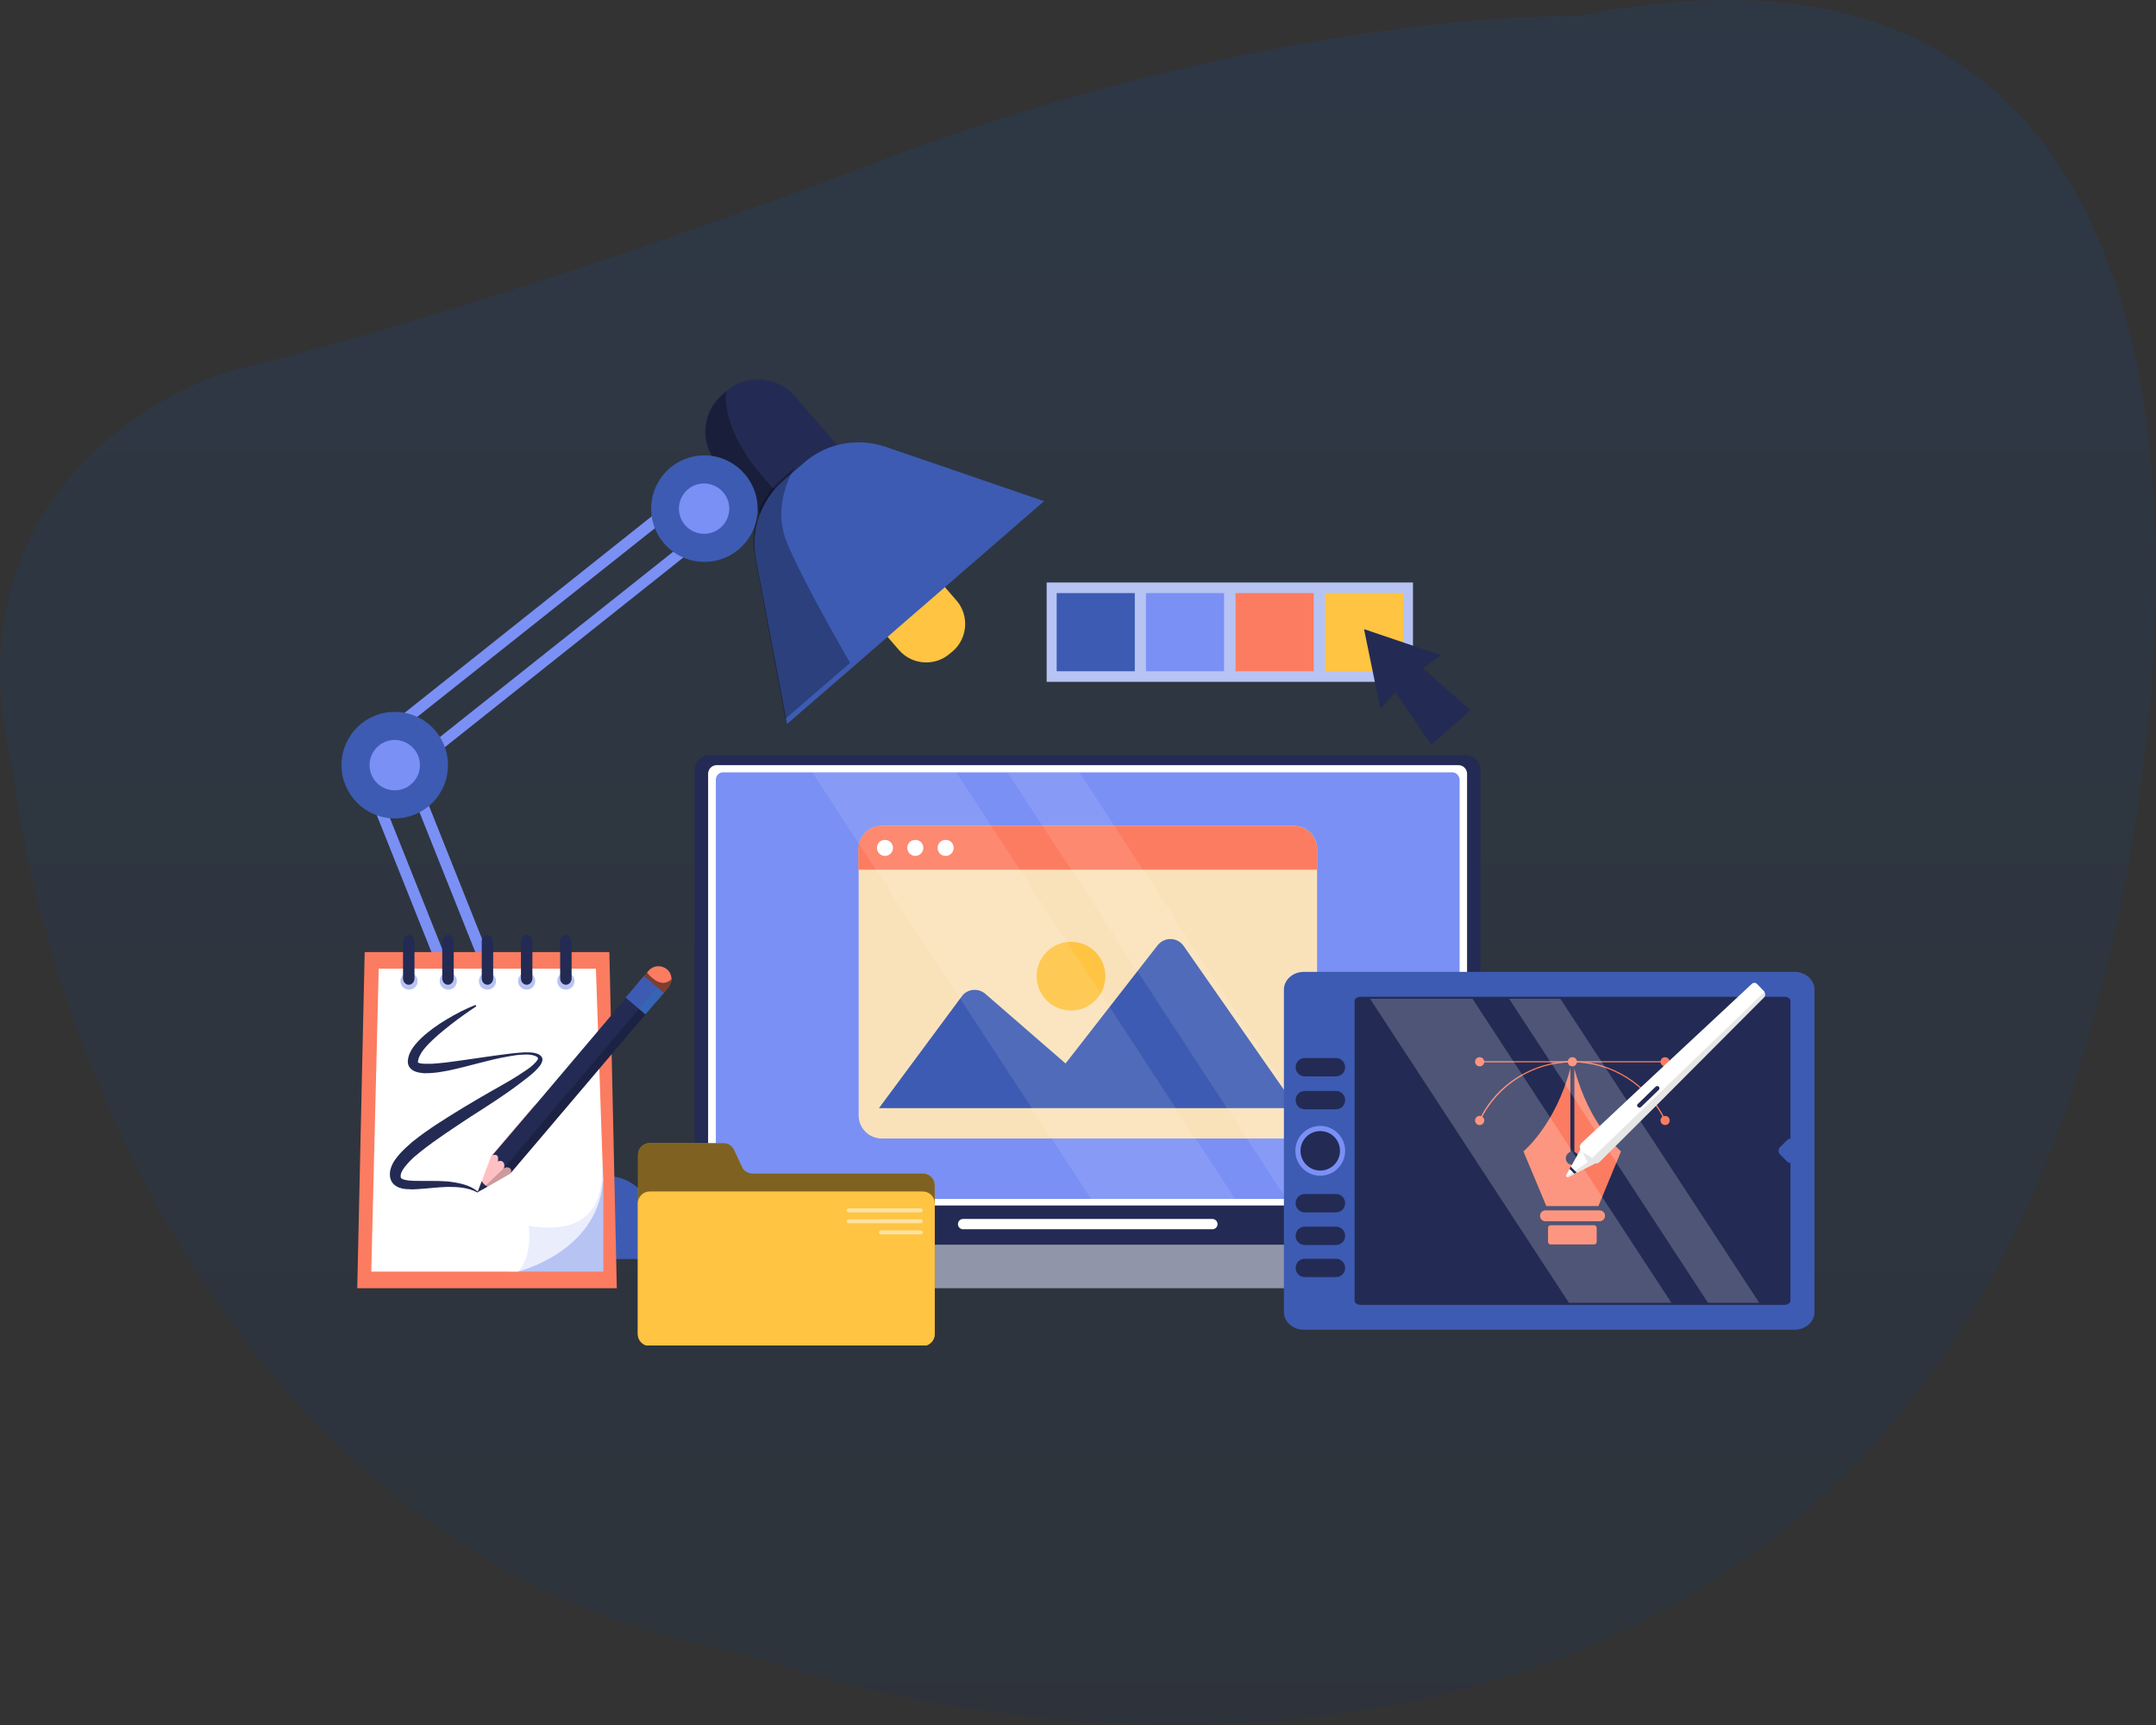 <svg width="625" height="500" viewBox="0 0 625 500" fill="none" xmlns="http://www.w3.org/2000/svg">
<rect x="0" y="0" width="625" height="500" fill="#333333" stroke="none"/>
<path opacity="0.1" d="M3.876 224.102C-14.981 149.977 39.535 115.057 69.149 106.863C93.324 101.19 164.519 81.145 255.901 46.352C347.284 11.558 428.15 4.12 457.161 4.751C650.079 -34.581 637.871 179.98 607.652 292.177C546.73 529.682 321.175 515.941 216.012 479.382C68.06 453.665 12.941 298.48 3.876 224.102Z" fill="url(#paint0_linear_619_2811)"/>
<g clip-path="url(#clip0_619_2811)">
<path d="M242.937 150.913L241.693 151.992C239.951 153.485 237.96 154.481 235.803 154.979C230.825 156.224 225.35 154.647 221.782 150.498L207.845 134.398C202.784 128.506 203.448 119.544 209.255 114.481L210.5 113.403C216.39 108.34 225.35 109.004 230.41 114.813L244.348 130.913C249.491 136.888 248.828 145.851 242.937 150.913Z" fill="#232B54"/>
<path opacity="0.3" d="M235.885 154.979C230.907 156.224 225.432 154.647 221.864 150.498L207.927 134.398C202.866 128.506 203.53 119.544 209.337 114.481L210.582 113.403C210.582 113.403 207.429 127.427 230.326 147.427C233.23 150.083 235.055 152.573 235.885 154.979Z" fill="black"/>
<path d="M252.313 161.12L251.4 161.867C247.086 165.602 246.589 172.241 250.322 176.556L260.609 188.423C264.342 192.739 270.979 193.237 275.293 189.502L276.206 188.755C280.52 185.021 281.017 178.382 277.284 174.066L266.997 162.199C263.181 157.884 256.627 157.386 252.313 161.12Z" fill="#FEC442"/>
<path d="M302.669 145.27L268.489 174.896L262.35 180.207L247.168 193.402L228.17 209.834L219.127 162.033C217.551 153.651 220.537 145.021 227.008 139.378L230.825 136.058L233.147 134.066C239.618 128.423 248.578 126.763 256.708 129.502L302.669 145.27Z" fill="#3D5BB2"/>
<path opacity="0.3" d="M246.421 192.158L227.672 208.34L218.795 161.203C217.219 152.905 220.206 144.44 226.594 138.88L230.327 135.643C230.327 135.643 223.939 145.27 227.672 156.058C230.493 163.942 241.029 182.78 246.421 192.158Z" fill="black"/>
<path d="M208.508 138.299L213.901 145.021L116.422 222.448L170.346 357.552L162.382 360.705L106.052 219.627L208.508 138.299ZM209.006 133.734L206.434 135.726L104.06 217.137L102.152 218.631L103.065 220.871L159.395 361.867L160.557 364.855L163.543 363.693L171.508 360.539L174.494 359.378L173.333 356.39L120.321 223.444L215.809 147.51L218.381 145.519L216.39 142.946L210.997 136.224L209.006 133.734Z" fill="#7A90F5"/>
<path d="M129.861 221.784C129.861 230.332 122.976 237.22 114.431 237.22C105.886 237.22 99 230.249 99 221.784C99 213.237 105.886 206.349 114.431 206.349C122.976 206.349 129.861 213.237 129.861 221.784Z" fill="#3D5BB2"/>
<path d="M121.732 221.784C121.732 225.768 118.497 229.087 114.431 229.087C110.449 229.087 107.131 225.851 107.131 221.784C107.131 217.801 110.366 214.481 114.431 214.481C118.414 214.481 121.732 217.718 121.732 221.784Z" fill="#7A90F5"/>
<path d="M219.625 147.427C219.625 155.975 212.739 162.863 204.194 162.863C195.649 162.863 188.764 155.975 188.764 147.427C188.764 138.88 195.649 131.992 204.194 131.992C212.656 131.992 219.625 138.963 219.625 147.427Z" fill="#3D5BB2"/>
<path d="M211.412 147.427C211.412 151.411 208.176 154.73 204.111 154.73C200.129 154.73 196.811 151.494 196.811 147.427C196.811 143.444 200.046 140.124 204.111 140.124C208.176 140.207 211.412 143.444 211.412 147.427Z" fill="#7A90F5"/>
<path d="M175.905 340.871H144.048C136.582 340.871 130.525 346.929 130.525 354.398V360.705H189.428V354.398C189.428 346.929 183.372 340.871 175.905 340.871Z" fill="#3D5BB2"/>
<path d="M175.406 342.946C175.406 351.494 168.521 358.382 159.976 358.382C151.431 358.382 144.545 351.494 144.545 342.946C144.545 334.398 151.431 327.51 159.976 327.51C168.521 327.51 175.406 334.481 175.406 342.946Z" fill="#3D5BB2"/>
<path d="M167.277 342.946C167.277 346.93 164.041 350.249 159.976 350.249C155.994 350.249 152.676 347.012 152.676 342.946C152.676 338.963 155.911 335.643 159.976 335.643C163.958 335.726 167.277 338.963 167.277 342.946Z" fill="#7A90F5"/>
<path d="M213.238 353.983H106.633V364.938H213.238V353.983Z" fill="#3D5BB2"/>
<path d="M424.955 218.88H205.689C203.283 218.88 201.375 220.788 201.375 223.195V360.788H429.186V223.112C429.186 220.788 427.278 218.88 424.955 218.88Z" fill="#232B54"/>
<path d="M351.451 356.307H279.193C278.363 356.307 277.699 355.643 277.699 354.813C277.699 353.983 278.363 353.32 279.193 353.32H351.451C352.281 353.32 352.945 353.983 352.945 354.813C352.945 355.643 352.281 356.307 351.451 356.307Z" fill="white"/>
<path d="M422.797 221.784H207.762C206.352 221.784 205.273 222.946 205.273 224.274V346.929C205.273 348.34 206.435 349.419 207.762 349.419H422.797C424.207 349.419 425.286 348.257 425.286 346.929V224.274C425.286 222.946 424.207 221.784 422.797 221.784Z" fill="white"/>
<path d="M420.972 223.859H209.671C208.426 223.859 207.514 224.855 207.514 226.017V345.353C207.514 346.598 208.509 347.51 209.671 347.51H420.972C422.217 347.51 423.129 346.515 423.129 345.353V226.1C423.129 224.855 422.134 223.859 420.972 223.859Z" fill="#7A90F5"/>
<path d="M381.814 246.1V323.278C381.814 327.012 378.827 330 375.094 330H255.63C251.897 330 248.91 327.012 248.91 323.278V246.1C248.91 242.365 251.897 239.378 255.63 239.378H375.094C378.744 239.378 381.814 242.365 381.814 246.1Z" fill="#F9E2B9"/>
<path d="M381.815 246.1V252.075H248.828V246.1C248.828 242.365 251.815 239.378 255.548 239.378H375.012C378.745 239.378 381.815 242.365 381.815 246.1Z" fill="#FC7C61"/>
<path d="M258.867 245.768C258.867 247.012 257.871 248.091 256.544 248.091C255.299 248.091 254.221 247.095 254.221 245.768C254.221 244.44 255.216 243.444 256.544 243.444C257.788 243.444 258.867 244.44 258.867 245.768Z" fill="white"/>
<path d="M267.659 245.768C267.659 247.012 266.664 248.091 265.337 248.091C264.092 248.091 263.014 247.095 263.014 245.768C263.014 244.44 264.009 243.444 265.337 243.444C266.664 243.444 267.659 244.44 267.659 245.768Z" fill="white"/>
<path d="M276.454 245.768C276.454 247.012 275.459 248.091 274.132 248.091C272.804 248.091 271.809 247.095 271.809 245.768C271.809 244.44 272.804 243.444 274.132 243.444C275.459 243.444 276.454 244.44 276.454 245.768Z" fill="white"/>
<path d="M343.154 274.232C341.329 271.577 337.513 271.494 335.522 274.066L308.891 308.257L285.662 288.091C283.588 286.266 280.353 286.598 278.776 288.838L254.801 321.203H375.924L343.154 274.232Z" fill="#3D5BB2"/>
<path d="M310.467 292.905C315.965 292.905 320.422 288.446 320.422 282.946C320.422 277.446 315.965 272.988 310.467 272.988C304.969 272.988 300.512 277.446 300.512 282.946C300.512 288.446 304.969 292.905 310.467 292.905Z" fill="#FEC442"/>
<g opacity="0.1">
<path d="M358.087 347.593H316.358L235.471 223.859H277.2L358.087 347.593Z" fill="white"/>
<path d="M393.844 347.593H372.938L292.051 223.859H312.874L393.844 347.593Z" fill="white"/>
</g>
<path d="M437.73 373.403H194.405C190.755 373.403 187.852 370.415 187.852 366.847V360.788H444.284V366.847C444.284 370.415 441.297 373.403 437.73 373.403Z" fill="#232B54"/>
<path opacity="0.5" d="M437.73 373.403H194.405C190.755 373.403 187.852 370.415 187.852 366.847V360.788H444.284V366.847C444.284 370.415 441.297 373.403 437.73 373.403Z" fill="white"/>
<path d="M178.808 373.402H103.562L105.719 275.975H176.651L178.808 373.402Z" fill="#FC7C61"/>
<path d="M147.613 368.589H174.907V341.286L147.613 368.589Z" fill="#B7C3F3"/>
<path d="M172.751 280.788L174.825 341.618C174.825 342.116 174.742 342.531 174.742 342.946C172.751 363.195 150.02 368.589 150.02 368.589H107.627L109.784 280.788H172.751Z" fill="white"/>
<path opacity="0.3" d="M174.909 341.618C174.909 341.618 174.826 342.531 174.826 342.946C172.835 363.195 150.104 368.589 150.104 368.589C154.583 364.274 153.256 355.311 153.256 355.311C174.992 358.797 174.494 343.527 174.743 336.556C174.743 335.477 174.66 334.647 174.66 334.315C174.826 336.888 174.909 341.618 174.909 341.618Z" fill="#B7C3F3"/>
<path d="M121.068 284.357C121.068 285.768 119.989 286.847 118.579 286.847C117.168 286.847 116.09 285.768 116.09 284.357C116.09 282.946 117.168 281.867 118.579 281.867C119.906 281.867 121.068 283.029 121.068 284.357Z" fill="#B7C3F3"/>
<path d="M118.495 270.996C117.583 270.996 116.836 271.826 116.836 272.822V283.61C116.836 284.606 117.583 285.436 118.495 285.436C119.408 285.436 120.154 284.606 120.154 283.61V272.822C120.154 271.826 119.408 270.996 118.495 270.996Z" fill="#232B54"/>
<path d="M132.433 284.357C132.433 285.768 131.354 286.847 129.944 286.847C128.534 286.847 127.455 285.768 127.455 284.357C127.455 282.946 128.534 281.867 129.944 281.867C131.271 281.867 132.433 283.029 132.433 284.357Z" fill="#B7C3F3"/>
<path d="M129.86 270.996C128.948 270.996 128.201 271.826 128.201 272.822V283.61C128.201 284.606 128.948 285.436 129.86 285.436C130.773 285.436 131.52 284.606 131.52 283.61V272.822C131.52 271.826 130.773 270.996 129.86 270.996Z" fill="#232B54"/>
<path d="M143.798 284.357C143.798 285.768 142.719 286.847 141.309 286.847C139.899 286.847 138.82 285.768 138.82 284.357C138.82 282.946 139.899 281.867 141.309 281.867C142.637 281.867 143.798 283.029 143.798 284.357Z" fill="#B7C3F3"/>
<path d="M141.31 270.996C140.397 270.996 139.65 271.826 139.65 272.822V283.61C139.65 284.606 140.397 285.436 141.31 285.436C142.222 285.436 142.969 284.606 142.969 283.61V272.822C142.886 271.826 142.139 270.996 141.31 270.996Z" fill="#232B54"/>
<path d="M155.165 284.357C155.165 285.768 154.087 286.847 152.676 286.847C151.266 286.847 150.188 285.768 150.188 284.357C150.188 282.946 151.266 281.867 152.676 281.867C154.004 281.867 155.165 283.029 155.165 284.357Z" fill="#B7C3F3"/>
<path d="M152.677 270.996C151.764 270.996 151.018 271.826 151.018 272.822V283.61C151.018 284.606 151.764 285.436 152.677 285.436C153.589 285.436 154.336 284.606 154.336 283.61V272.822C154.253 271.826 153.506 270.996 152.677 270.996Z" fill="#232B54"/>
<path d="M166.53 284.357C166.53 285.768 165.452 286.847 164.042 286.847C162.631 286.847 161.553 285.768 161.553 284.357C161.553 282.946 162.631 281.867 164.042 281.867C165.452 281.867 166.53 283.029 166.53 284.357Z" fill="#B7C3F3"/>
<path d="M164.042 270.996C163.129 270.996 162.383 271.826 162.383 272.822V283.61C162.383 284.606 163.129 285.436 164.042 285.436C164.955 285.436 165.701 284.606 165.701 283.61V272.822C165.618 271.826 164.955 270.996 164.042 270.996Z" fill="#232B54"/>
<path d="M137.991 291.743C135.502 293.403 133.013 295.145 130.69 296.971C128.367 298.797 126.044 300.705 124.053 302.78C123.058 303.859 122.145 304.938 121.647 306.1C121.316 306.681 121.233 307.261 121.15 307.676C121.15 308.008 121.15 307.925 121.15 307.925C121.15 307.925 121.233 308.008 121.399 308.091C121.813 308.257 122.477 308.34 123.141 308.34C123.804 308.34 124.551 308.34 125.215 308.34C126.625 308.257 128.118 308.091 129.612 307.925C135.502 307.178 141.475 306.183 147.531 305.436C149.025 305.27 150.518 305.104 152.094 305.021C152.841 305.021 153.67 305.021 154.417 305.104C155.164 305.27 156.076 305.353 156.823 306.1C156.989 306.266 157.155 306.515 157.238 306.846C157.238 307.012 157.238 307.095 157.238 307.261L157.155 307.676C156.989 308.174 156.823 308.506 156.574 308.838C156.076 309.502 155.496 310.083 154.998 310.581C153.836 311.66 152.675 312.573 151.43 313.485C146.619 317.22 141.475 320.456 136.415 323.693C131.437 327.012 126.376 330.249 121.813 333.9C120.652 334.813 119.573 335.726 118.578 336.805C117.665 337.801 116.753 338.88 116.338 339.876C116.172 340.29 116.089 340.954 116.172 341.12V341.203C116.172 341.203 116.172 341.203 116.172 341.286C116.172 341.369 116.255 341.369 116.255 341.452C116.338 341.535 116.421 341.535 116.421 341.618L116.753 341.784C117.748 342.199 119.325 342.282 120.735 342.282C123.639 342.365 126.708 342.199 129.778 342.448C131.271 342.614 132.847 342.863 134.34 343.278C135.834 343.693 137.244 344.357 138.489 345.353C138.572 345.436 138.572 345.519 138.489 345.602C138.406 345.685 138.323 345.685 138.323 345.602C135.668 344.191 132.681 344.025 129.778 344.025C126.791 344.108 123.887 344.523 120.818 344.689C120.071 344.772 119.242 344.772 118.412 344.689C117.582 344.689 116.753 344.606 115.84 344.274C115.591 344.191 115.342 344.108 115.094 343.942C114.845 343.776 114.596 343.693 114.347 343.444C113.849 343.029 113.434 342.448 113.268 341.867C113.02 341.286 113.02 340.705 113.02 340.207C113.02 339.71 113.102 339.212 113.268 338.714C113.849 336.805 114.928 335.56 116.006 334.315C117.085 333.154 118.246 332.075 119.408 331.079C124.219 327.178 129.446 324.025 134.589 320.871C137.161 319.295 139.816 317.801 142.388 316.307C144.959 314.813 147.614 313.403 150.186 311.743C151.43 310.913 152.675 310.166 153.836 309.253C154.417 308.755 154.915 308.34 155.413 307.759C155.578 307.51 155.827 307.261 155.91 307.012C155.993 306.763 155.993 306.681 155.827 306.515C155.496 306.1 154.749 305.934 154.085 305.768C153.422 305.685 152.675 305.602 151.928 305.685C150.435 305.685 148.942 305.934 147.531 306.183C141.641 307.178 135.917 309.087 129.861 310.332C128.367 310.581 126.874 310.913 125.298 310.996C124.468 311.079 123.721 311.079 122.892 311.079C122.062 310.996 121.15 310.913 120.154 310.498C119.656 310.249 119.076 309.917 118.661 309.253C118.246 308.672 118.163 307.759 118.246 307.344C118.329 306.349 118.661 305.436 119.076 304.689C119.905 303.112 121.067 301.95 122.145 300.871C124.468 298.714 126.957 296.971 129.612 295.394C132.266 293.817 134.921 292.407 137.742 291.328C137.825 291.328 137.908 291.328 137.991 291.411C138.074 291.577 138.074 291.66 137.991 291.743Z" fill="#232B54"/>
<path d="M154.998 320.208L160.224 325.602L147.946 340.125L141.226 344.025L138.571 345.519L138.488 345.602L139.65 342.365L142.387 335.062L154.998 320.208Z" fill="#FFC0C4"/>
<path d="M141.31 343.942C140.563 343.527 139.983 343.029 139.651 342.365L138.406 345.602L138.489 345.519L141.31 343.942Z" fill="#232B54"/>
<path opacity="0.2" d="M140.811 343.61L146.204 338.465C148.527 337.22 149.356 337.552 147.946 340.208L141.143 344.108L138.488 345.602L140.811 343.61Z" fill="black"/>
<path d="M189.759 290.913L183.122 298.714L162.215 323.361L147.946 340.125C147.946 340.125 147.946 340.042 148.029 340.042C148.693 338.714 147.283 337.801 145.872 338.714L145.955 338.631C146.038 338.548 146.121 338.465 146.121 338.382C146.536 337.137 145.54 336.058 144.379 336.639H144.296L144.213 336.722C144.213 336.722 144.213 336.639 144.296 336.639C144.296 336.556 144.296 336.556 144.379 336.473C144.379 336.473 144.379 336.473 144.379 336.39V336.307V336.224V336.141V336.058C144.379 335.975 144.379 335.975 144.379 335.892C144.379 335.809 144.379 335.726 144.379 335.643C144.379 335.56 144.379 335.56 144.379 335.477C144.379 335.394 144.379 335.394 144.296 335.311V335.228C144.296 335.228 144.296 335.228 144.296 335.145C144.213 335.062 144.13 334.979 144.047 334.896C143.964 334.813 143.964 334.813 143.881 334.813C143.798 334.813 143.715 334.73 143.549 334.73C143.466 334.73 143.383 334.73 143.3 334.73C143.217 334.73 143.134 334.73 143.134 334.73C143.052 334.73 142.969 334.813 142.886 334.813C142.803 334.813 142.72 334.896 142.637 334.979L151.845 324.191L155.33 320.125L184.283 285.934L189.759 290.913Z" fill="#232B54"/>
<path opacity="0.2" d="M189.759 290.913L187.105 294.066L183.123 298.714L162.133 323.361L160.474 325.353L152.925 334.232L149.274 338.548L147.947 340.125C147.947 340.125 147.947 340.042 148.03 340.042C148.694 338.714 147.283 337.801 145.873 338.714L145.956 338.631L146.039 338.548C146.039 338.548 146.039 338.548 146.122 338.465C146.122 338.465 146.122 338.465 146.205 338.382C146.205 338.382 146.205 338.382 146.288 338.299C146.869 337.635 148.528 335.726 151.348 332.324C152.676 330.747 155.248 327.676 158.566 323.776C158.732 323.61 158.898 323.361 159.064 323.195L164.539 316.805C165.037 316.307 165.452 315.726 165.95 315.145C166.447 314.564 166.862 314.066 167.36 313.486L168.107 312.656C168.273 312.49 168.438 312.241 168.604 311.992L172.338 307.593C172.752 307.095 173.167 306.598 173.582 306.1C174.992 304.44 176.486 302.697 177.896 300.954L178.643 300.125C179.14 299.544 179.638 298.963 180.136 298.382C180.634 297.801 181.048 297.303 181.546 296.722C182.874 295.145 184.201 293.569 185.528 292.075L188.017 289.17L189.759 290.913Z" fill="black"/>
<path d="M193.741 286.266L190.672 289.834L184.947 284.938L188.017 281.369C189.344 279.793 191.75 279.627 193.326 280.954C194.156 281.618 194.571 282.531 194.654 283.527C194.654 283.693 194.654 283.776 194.654 283.942C194.571 284.772 194.239 285.519 193.741 286.266Z" fill="#FC7C61"/>
<path opacity="0.5" d="M193.741 286.266L190.672 289.834L184.947 284.938L187.519 281.867C191.003 286.017 193.409 285.021 194.571 283.859C194.571 284.772 194.239 285.519 193.741 286.266Z" fill="black"/>
<path d="M192.423 287.778L186.666 282.893L181.353 289.158L187.11 294.043L192.423 287.778Z" fill="#3D5BB2"/>
<path opacity="0.2" d="M192.451 287.761L190.49 286.096L185.177 292.362L187.138 294.026L192.451 287.761Z" fill="#158EBF"/>
<path d="M409.606 168.838H303.416V197.635H409.606V168.838Z" fill="#B7C3F3"/>
<path d="M328.969 171.909H306.32V194.564H328.969V171.909Z" fill="#3D5BB2"/>
<path d="M354.853 171.909H332.205V194.564H354.853V171.909Z" fill="#7A90F5"/>
<path d="M380.82 171.909H358.172V194.564H380.82V171.909Z" fill="#FC7C61"/>
<path d="M406.785 171.909H384.137V194.564H406.785V171.909Z" fill="#FEC442"/>
<path d="M417.736 189.917L395.42 182.365L400.149 205.436L404.546 200.705L414.916 215.892L420.64 210.83L426.281 205.851L412.51 193.734L417.736 189.917Z" fill="#232B54"/>
<path d="M267.493 340.125H218.132C216.804 340.125 215.56 339.378 215.062 338.133L212.822 333.32C212.241 332.075 211.08 331.328 209.753 331.328H188.349C186.441 331.328 184.947 332.822 184.947 334.73V340.208V347.593V386.681C184.947 388.589 186.441 390.083 188.349 390.083H267.576C269.484 390.083 270.978 388.589 270.978 386.681V343.61C270.978 341.618 269.402 340.125 267.493 340.125Z" fill="#FEC442"/>
<path opacity="0.5" d="M267.493 340.125H218.132C216.804 340.125 215.56 339.378 215.062 338.133L212.822 333.32C212.241 332.075 211.08 331.328 209.753 331.328H188.349C186.441 331.328 184.947 332.822 184.947 334.73V340.208V347.593V386.681C184.947 388.589 186.441 390.083 188.349 390.083H267.576C269.484 390.083 270.978 388.589 270.978 386.681V343.61C270.978 341.618 269.402 340.125 267.493 340.125Z" fill="black"/>
<path d="M267.494 345.353H188.35C186.441 345.353 184.865 346.93 184.865 348.838V386.681C184.865 388.589 186.441 390.166 188.35 390.166H267.494C269.402 390.166 270.979 388.589 270.979 386.681V348.838C270.979 346.847 269.402 345.353 267.494 345.353Z" fill="#FEC442"/>
<g opacity="0.5">
<path d="M266.913 351.411H246.007C245.675 351.411 245.426 351.162 245.426 350.83C245.426 350.498 245.675 350.249 246.007 350.249H266.913C267.245 350.249 267.493 350.498 267.493 350.83C267.576 351.079 267.245 351.411 266.913 351.411Z" fill="white"/>
</g>
<g opacity="0.5">
<path d="M266.913 354.564H246.007C245.675 354.564 245.426 354.315 245.426 353.984C245.426 353.652 245.675 353.403 246.007 353.403H266.913C267.245 353.403 267.493 353.652 267.493 353.984C267.576 354.315 267.245 354.564 266.913 354.564Z" fill="white"/>
</g>
<g opacity="0.5">
<path d="M266.913 357.801H255.382C255.05 357.801 254.801 357.552 254.801 357.22C254.801 356.888 255.05 356.639 255.382 356.639H266.913C267.245 356.639 267.494 356.888 267.494 357.22C267.494 357.552 267.245 357.801 266.913 357.801Z" fill="white"/>
</g>
<path d="M518.118 289.502V377.635H393.427V289.502M377.997 281.701C374.761 281.701 372.189 284.025 372.189 286.847V380.291C372.189 383.112 374.761 385.436 377.997 385.436H520.192C523.427 385.436 525.999 383.112 525.999 380.291V286.847C525.999 284.025 523.427 281.701 520.192 281.701H377.997Z" fill="#3D5BB2"/>
<path d="M392.682 290.083V377.054C392.682 377.635 393.428 378.216 394.424 378.216H517.289C518.285 378.216 519.031 377.635 519.031 377.054V290.083C519.031 289.502 518.285 288.921 517.289 288.921H394.424C393.428 288.921 392.682 289.502 392.682 290.083Z" fill="#232B54"/>
<path d="M469.917 333.735L463.363 349.585H448.264L441.627 333.735C441.627 333.735 450.836 326.183 455.233 309.668V333.901C454.486 334.15 453.905 334.896 453.905 335.726C453.905 336.805 454.735 337.635 455.813 337.635C456.892 337.635 457.721 336.805 457.721 335.726C457.721 334.896 457.141 334.15 456.394 333.901V309.751C460.791 326.266 469.917 333.735 469.917 333.735Z" fill="#FC7C61"/>
<path d="M463.695 350.83H448.016C447.186 350.83 446.439 351.494 446.439 352.407C446.439 353.32 447.103 353.984 448.016 353.984H463.695C464.525 353.984 465.272 353.32 465.272 352.407C465.272 351.494 464.525 350.83 463.695 350.83Z" fill="#FC7C61"/>
<path d="M462.118 355.145H449.508C449.094 355.145 448.762 355.477 448.762 355.892V359.959C448.762 360.374 449.094 360.706 449.508 360.706H462.118C462.533 360.706 462.865 360.374 462.865 359.959V355.892C462.782 355.477 462.533 355.145 462.118 355.145Z" fill="#FC7C61"/>
<path d="M482.528 324.855C477.634 314.564 467.18 307.925 455.815 307.925C444.449 307.925 433.996 314.564 429.101 324.855L428.77 324.689C433.664 314.316 444.283 307.594 455.815 307.594C467.346 307.594 477.882 314.316 482.86 324.689L482.528 324.855Z" fill="#FC7C61"/>
<path d="M482.694 307.594H428.936V307.925H482.694V307.594Z" fill="#FC7C61"/>
<path d="M457.141 307.759C457.141 308.506 456.56 309.087 455.814 309.087C455.067 309.087 454.486 308.506 454.486 307.759C454.486 307.013 455.067 306.432 455.814 306.432C456.56 306.432 457.141 307.013 457.141 307.759Z" fill="#FC7C61"/>
<path d="M484.02 307.759C484.02 308.506 483.439 309.087 482.693 309.087C481.946 309.087 481.365 308.506 481.365 307.759C481.365 307.013 481.946 306.432 482.693 306.432C483.439 306.432 484.02 307.013 484.02 307.759Z" fill="#FC7C61"/>
<path d="M484.02 324.772C484.02 325.519 483.439 326.1 482.693 326.1C481.946 326.1 481.365 325.519 481.365 324.772C481.365 324.025 481.946 323.444 482.693 323.444C483.439 323.444 484.02 324.025 484.02 324.772Z" fill="#FC7C61"/>
<path d="M430.262 307.759C430.262 308.506 429.681 309.087 428.935 309.087C428.188 309.087 427.607 308.506 427.607 307.759C427.607 307.013 428.188 306.432 428.935 306.432C429.681 306.432 430.262 307.013 430.262 307.759Z" fill="#FC7C61"/>
<path d="M430.262 324.772C430.262 325.519 429.681 326.1 428.935 326.1C428.188 326.1 427.607 325.519 427.607 324.772C427.607 324.025 428.188 323.444 428.935 323.444C429.681 323.444 430.262 324.025 430.262 324.772Z" fill="#FC7C61"/>
<path d="M515.961 332.573L518.035 330.498C518.616 329.917 519.446 329.917 520.026 330.498L522.1 332.573C522.681 333.154 522.681 333.983 522.1 334.564L520.026 336.639C519.446 337.22 518.616 337.22 518.035 336.639L515.961 334.564C515.463 333.983 515.463 333.071 515.961 332.573Z" fill="#3D5BB2"/>
<g opacity="0.2">
<path d="M484.518 377.635H454.818L397.16 289.502H426.86L484.518 377.635Z" fill="white"/>
<path d="M509.986 377.635H495.136L437.479 289.502H452.329L509.986 377.635Z" fill="white"/>
</g>
<path d="M382.725 340.788C386.712 340.788 389.943 337.556 389.943 333.569C389.943 329.581 386.712 326.349 382.725 326.349C378.739 326.349 375.508 329.581 375.508 333.569C375.508 337.556 378.739 340.788 382.725 340.788Z" fill="#7A90F5"/>
<path d="M382.726 339.295C385.888 339.295 388.451 336.731 388.451 333.569C388.451 330.406 385.888 327.842 382.726 327.842C379.565 327.842 377.002 330.406 377.002 333.569C377.002 336.731 379.565 339.295 382.726 339.295Z" fill="#232B54"/>
<path d="M387.287 346.1H378.245C376.751 346.1 375.59 347.261 375.59 348.755C375.59 350.249 376.751 351.411 378.245 351.411H387.287C388.781 351.411 389.942 350.249 389.942 348.755C389.942 347.261 388.781 346.1 387.287 346.1Z" fill="#232B54"/>
<path d="M387.287 355.56H378.245C376.751 355.56 375.59 356.722 375.59 358.216C375.59 359.71 376.751 360.871 378.245 360.871H387.287C388.781 360.871 389.942 359.71 389.942 358.216C389.942 356.722 388.781 355.56 387.287 355.56Z" fill="#232B54"/>
<path d="M387.287 364.855H378.245C376.751 364.855 375.59 366.017 375.59 367.51C375.59 369.004 376.751 370.166 378.245 370.166H387.287C388.781 370.166 389.942 369.004 389.942 367.51C389.942 366.1 388.781 364.855 387.287 364.855Z" fill="#232B54"/>
<path d="M387.287 306.681H378.245C376.751 306.681 375.59 307.842 375.59 309.336C375.59 310.83 376.751 311.992 378.245 311.992H387.287C388.781 311.992 389.942 310.83 389.942 309.336C389.942 307.925 388.781 306.681 387.287 306.681Z" fill="#232B54"/>
<path d="M387.287 316.224H378.245C376.751 316.224 375.59 317.386 375.59 318.88C375.59 320.373 376.751 321.535 378.245 321.535H387.287C388.781 321.535 389.942 320.373 389.942 318.88C389.942 317.386 388.781 316.224 387.287 316.224Z" fill="#232B54"/>
<path d="M511.398 289.087L479.541 321.037L463.696 336.805C463.281 337.22 462.783 337.303 462.286 337.22C461.954 337.137 461.705 336.971 461.456 336.722L458.884 334.066L458.386 333.568C458.303 333.486 458.137 333.32 458.137 333.154C457.806 332.573 457.972 331.826 458.469 331.328L474.813 315.975L507.831 285.187C508.246 284.772 508.91 284.772 509.324 285.187L511.481 287.427C511.481 287.427 511.481 287.427 511.481 287.51C511.813 288.008 511.813 288.672 511.398 289.087Z" fill="white"/>
<path d="M462.701 336.971V337.054L462.286 337.303L457.059 339.958L456.396 340.29L454.654 341.203C454.488 341.286 454.322 341.286 454.156 341.12C453.99 340.954 453.907 340.788 454.073 340.539L454.985 338.88L455.317 338.299L458.055 333.402L458.387 332.822C458.387 332.822 458.47 332.739 458.47 332.822L461.456 335.892L462.701 336.971Z" fill="white"/>
<path opacity="0.1" d="M511.399 289.087L479.542 321.037L463.697 336.805C463.282 337.22 462.784 337.303 462.286 337.22L457.06 339.876L456.396 340.207L454.654 341.12C454.488 341.203 454.322 341.203 454.156 341.037L460.212 336.888L458.802 334.066H458.885L461.54 335.643L511.482 287.51C511.814 288.008 511.814 288.672 511.399 289.087Z" fill="black"/>
<path d="M455.318 338.133L457.06 339.876L456.397 340.208L454.986 338.797L455.318 338.133Z" fill="#232B54"/>
<path d="M474.813 319.959L479.957 314.979C480.206 314.73 480.621 314.73 480.869 314.979C481.118 315.228 481.118 315.643 480.869 315.892L475.726 320.871C475.477 321.12 475.062 321.12 474.813 320.871C474.481 320.622 474.481 320.208 474.813 319.959Z" fill="#232B54"/>
</g>
<defs>
<linearGradient id="paint0_linear_619_2811" x1="312.5" y1="0" x2="312.5" y2="500" gradientUnits="userSpaceOnUse">
<stop stop-color="#0160E7"/>
<stop offset="1" stop-color="#013681"/>
</linearGradient>
<clipPath id="clip0_619_2811">
<rect width="427" height="280" fill="white" transform="translate(99 110)"/>
</clipPath>
</defs>
</svg>
